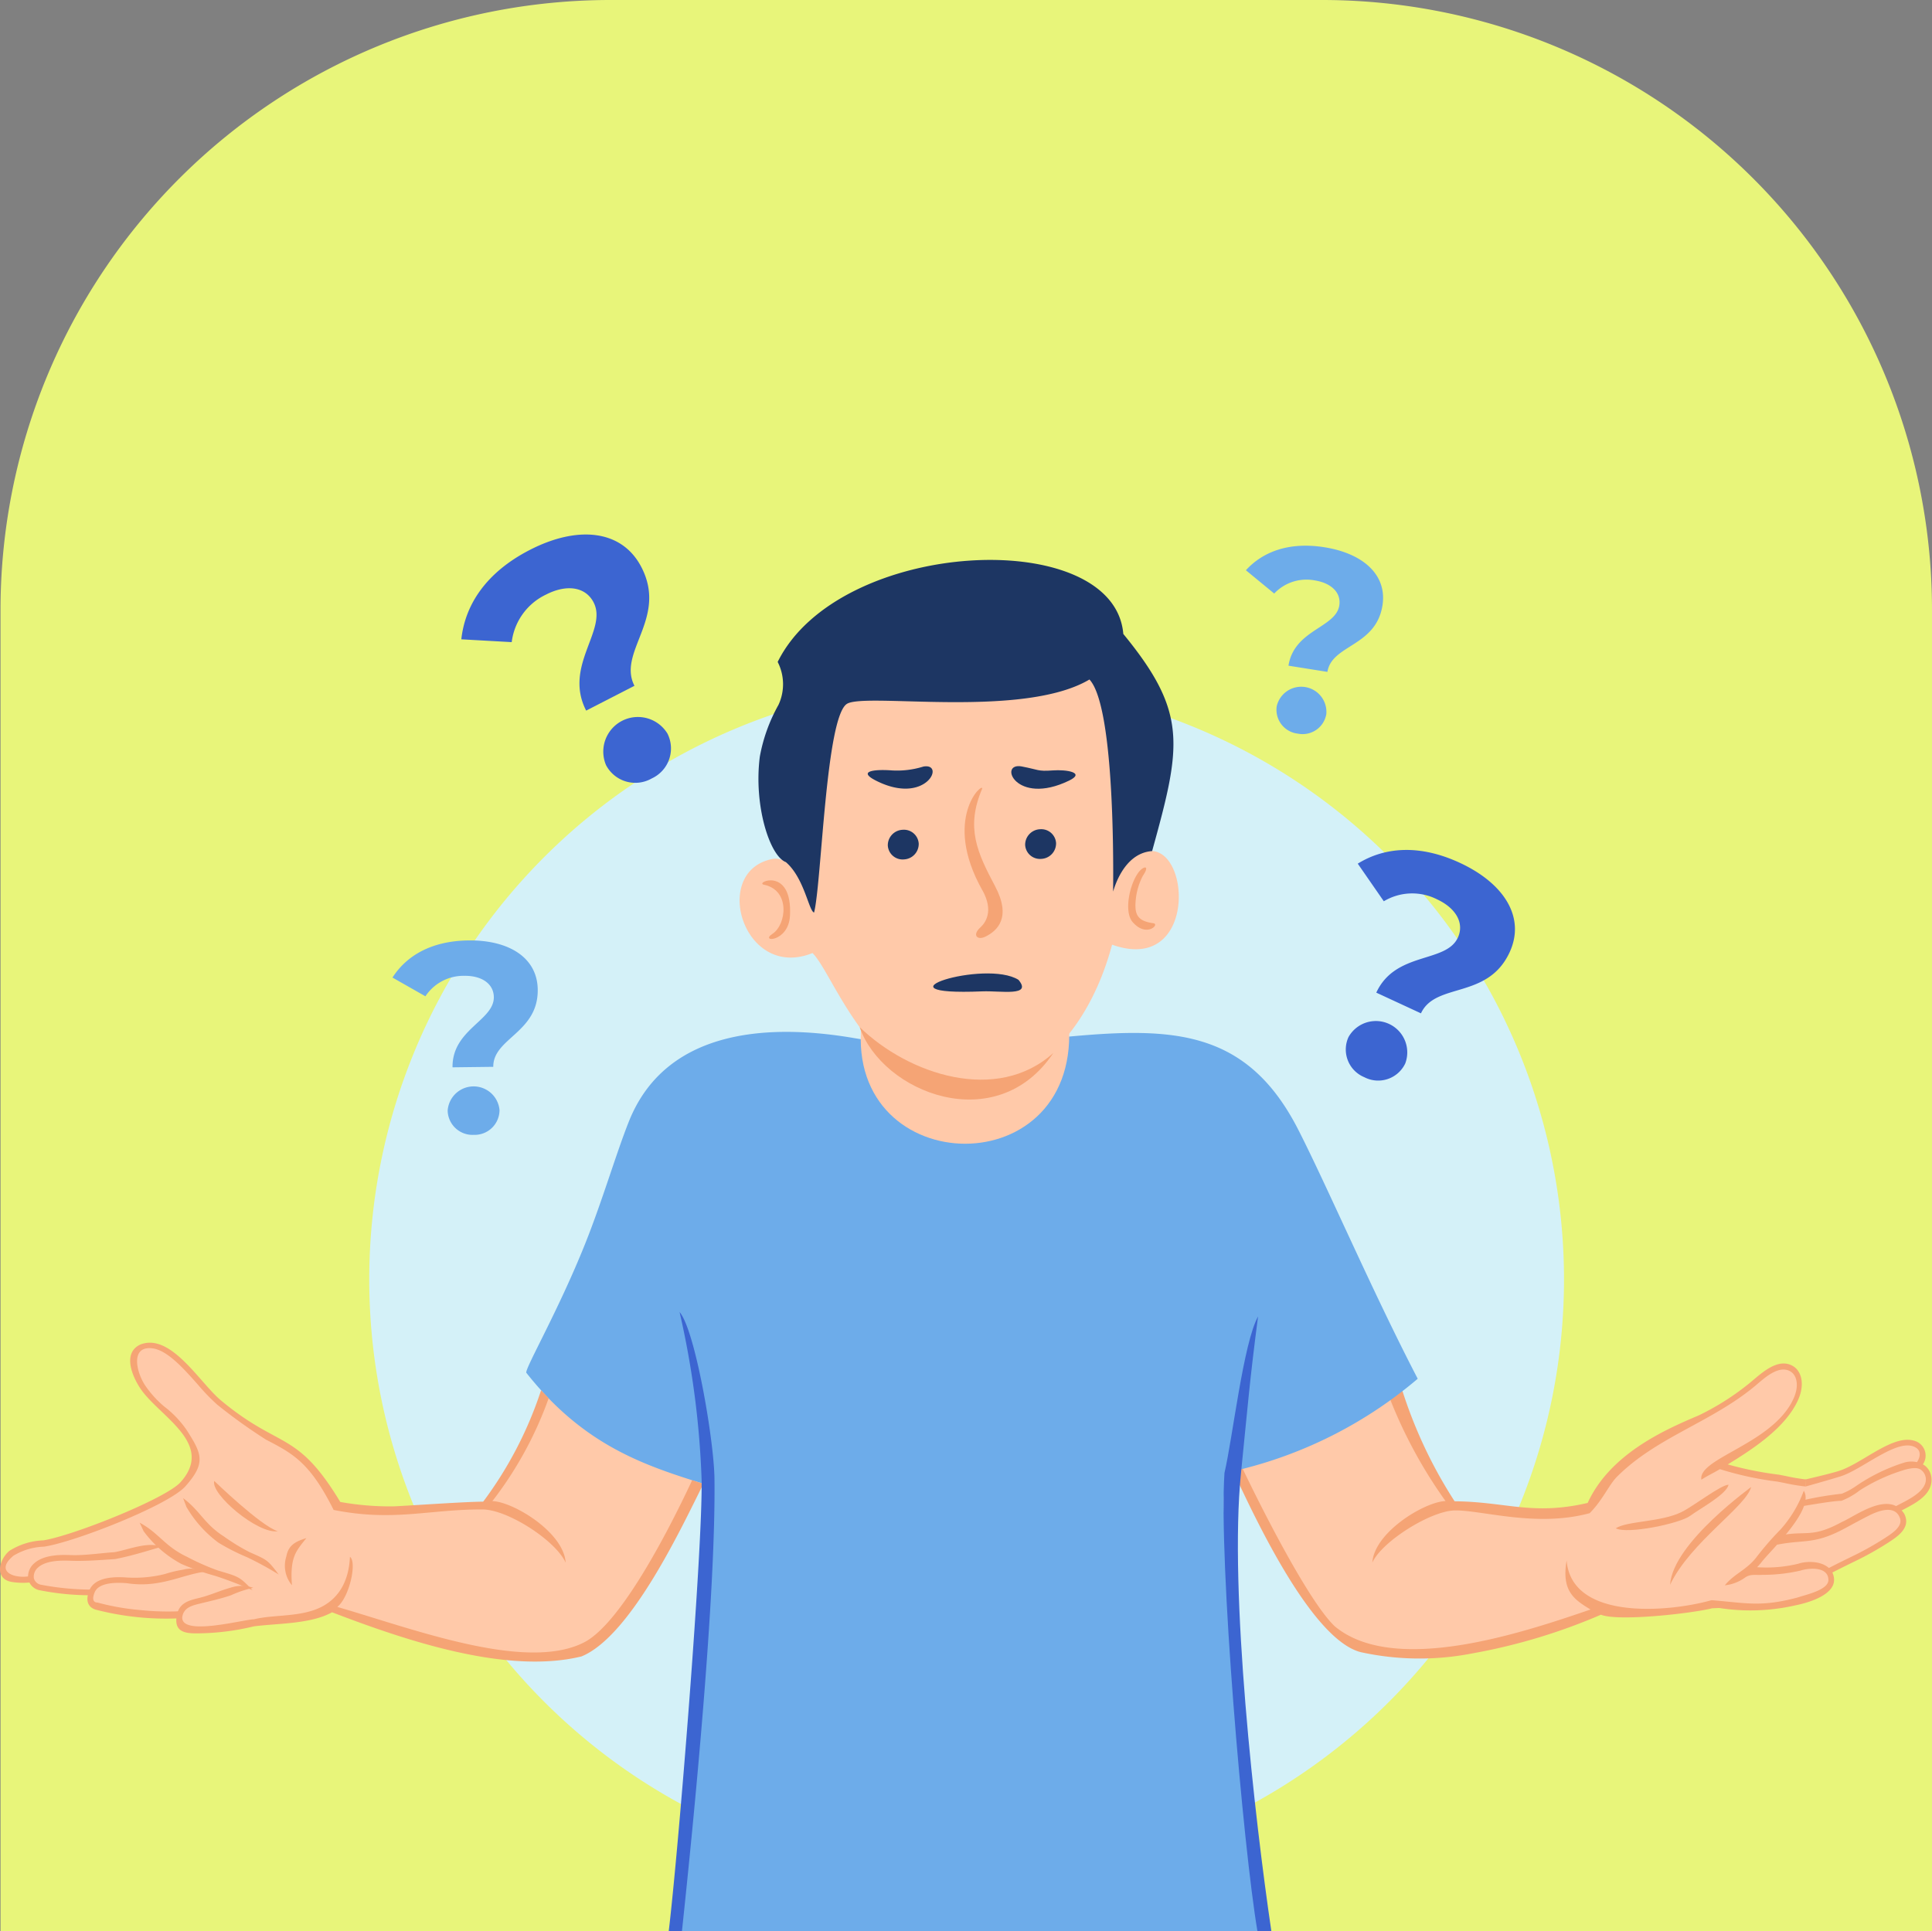 <svg xmlns="http://www.w3.org/2000/svg" xmlns:xlink="http://www.w3.org/1999/xlink" width="190.051" height="190.001" viewBox="0 0 190.051 190.001">
  <rect x="0" y="0" width="190.051" height="190.001" fill="#808080" stroke="none"/>
  <defs>
    <clipPath id="clip-path">
      <rect id="Rectángulo_402428" data-name="Rectángulo 402428" width="190" height="137.415" transform="translate(0 0)" fill="none"/>
    </clipPath>
  </defs>
  <g id="Grupo_1100994" data-name="Grupo 1100994" transform="translate(-180 -1419)">
    <g id="Grupo_1100962" data-name="Grupo 1100962">
      <path id="Rectángulo_402249" data-name="Rectángulo 402249" d="M60,0h70a60,60,0,0,1,60,60V190a0,0,0,0,1,0,0H0a0,0,0,0,1,0,0V60A60,60,0,0,1,60,0Z" transform="translate(180.051 1419)" fill="#e8f57a"/>
      <g id="Grupo_1100961" data-name="Grupo 1100961" transform="translate(180 1471.585)">
        <g id="Grupo_1100960" data-name="Grupo 1100960" transform="translate(0 0.001)" clip-path="url(#clip-path)">
          <path id="Trazado_885940" data-name="Trazado 885940" d="M182.929,49.64A58.764,58.764,0,1,1,124.165,108.4,58.764,58.764,0,0,1,182.929,49.64" transform="translate(-87.842 -35.119)" fill="#d4f1f8" fill-rule="evenodd"/>
          <path id="Trazado_885941" data-name="Trazado 885941" d="M453.821,302.89c2.476-.7,4.412,1.317,9.235-.29,1.352-.451,2.6-.5,2.854-1.177a2.042,2.042,0,0,0,.047-1.636,5.134,5.134,0,0,0,.754-.28,46.107,46.107,0,0,0,4.458-2.423c.765-.572,2.6-1.4,2.128-2.679a1.6,1.6,0,0,0-.523-.723c.276-.154,1.706-.958,2.451-1.454a1.544,1.544,0,0,0-.538-2.743c.479-.572,1.165-1.87-.344-2.314-1.735-.51-4.5,1.569-5.017,1.946a8.076,8.076,0,0,1-2.165,1.015c-.878.286-3.527.97-3.527.97a.127.127,0,0,0-.075.017c-.374-.091-.968-.226-1.827-.4-1.652-.326-2.754-.45-3.4-.626s-2.9-1-2.9-1l-.092-.035c.141-.111.258-.209.341-.289.751-.726,1.327-.826,3.455-2.078a9.969,9.969,0,0,0,4.181-5.032,1.839,1.839,0,0,0-2.946-1.789c-1.106.679-2.594,1.991-4.064,2.915-1.752,1.1-3.258,2.706-5.082,3.179-2.442.634-7.78,5.032-8.514,7.469-5.668,1.47-9.4.116-13.828-.258l-6.567-12.772-17.844,1.685s6.558,15,9.59,19.614c1.547,2.68,3.244,4.5,5.6,5.311,7.2,2.491,16.256-.113,23.739-3.356,2.31.61,8.194-.14,10.43-.771" transform="translate(-286.141 -197.753)" fill="#ffc9a9" fill-rule="evenodd"/>
          <path id="Trazado_885942" data-name="Trazado 885942" d="M449.559,303c-6.535,2.233-19.238,6.547-25.145,1.665-2.771-2.606-8.015-13.229-9.53-16.48-.173.412-.455.409-.584.972,1.982,4.256,7.706,16.761,12.651,18.038a27,27,0,0,0,10.983.123,57.372,57.372,0,0,0,12.65-3.806c1.7.689,8.984-.13,10.94-.633,0,.007.655-.033.71-.026a19.888,19.888,0,0,0,7.424-.249c2.018-.407,3.878-1.251,3.859-2.529-.025-1.682-2.18-2.015-3.517-1.58a13.243,13.243,0,0,1-4.049.341,6.479,6.479,0,0,0,.469-.544c.847-1.1,5.234-5.175,4.12-6.977a11.794,11.794,0,0,1-2.3,3.824,29.634,29.634,0,0,0-2.371,2.731c-.938,1.223-2.169,1.607-3.1,2.752a4.163,4.163,0,0,0,1.986-.76c.531-.381,1.02-.227,1.721-.273a16.421,16.421,0,0,0,3.735-.417c.867-.282,2.73-.407,2.75.909.014.991-2.172,1.451-3.034,1.738-3.623.967-5.052.535-8.463.265-4.182,1.182-13.769,2.039-14.256-3.909-.517,3.01.732,3.844,2.349,4.823m-.277-10.486c2.192-4.772,7.44-7.139,10.889-8.592a25.277,25.277,0,0,0,5.268-3.387c1.033-.862,2.606-2.328,4.036-1.483.89.526,1.179,1.882.477,3.394-1.194,2.575-4.1,4.587-6.891,6.281a33.546,33.546,0,0,0,5.038,1.011l.659.129a18.553,18.553,0,0,0,2,.337l-.049.695a19.008,19.008,0,0,1-2.084-.348l-.659-.129a32.132,32.132,0,0,1-5.678-1.229c-.678.406-1.157.609-1.822,1.036-.356-2.148,7.187-3.55,9.115-8.09.489-1.152.3-2.2-.388-2.579-1.167-.648-2.611.754-3.433,1.439-4.332,3.611-9.668,5.016-13.594,8.941-.786.786-1.422,2.32-2.687,3.584-5.229,1.421-10.555-.294-13.242-.27-2.361.021-7.175,3.034-8.136,5.123.2-3,5.178-5.984,7.2-6.043a46.428,46.428,0,0,1-6.027-11.557q.75-.12,1.5-.209a45.523,45.523,0,0,0,5.418,11.787h0c5.027.038,7.66,1.426,13.093.16" transform="translate(-293.1 -197.24)" fill="#f5a475"/>
          <path id="Trazado_885943" data-name="Trazado 885943" d="M118.816,289.245c2.32-2.975,5.157-9.4,7.02-15.282l16.11,7.077c-2.063,4.592-6.111,13.39-8.308,16.732-1.547,2.68-3.05,5.2-5.464,5.819-7.078,1.829-16.766-.718-24.316-4.057-2.91-3.724-5.931-12.455-1.021-10.7,6.925,2.479,11.013.828,15.979.408" transform="translate(-70.911 -193.818)" fill="#ffc9a9" fill-rule="evenodd"/>
          <path id="Trazado_885944" data-name="Trazado 885944" d="M14.613,272.846a1.639,1.639,0,0,0-.8,1.907,8.546,8.546,0,0,0,2.829,4.136c2.136,1.769,2.489,2.512,3.343,5.012-.552,2.525-1.59,2.787-5.735,5.081,0,0-4.3,1.707-5.266,2.016s-3.069.98-3.614,1.108-3,.272-3.977,1.707.054,1.98.545,2.052a9.483,9.483,0,0,0,1.82-.189,1.142,1.142,0,0,0,.917.828,14.426,14.426,0,0,0,2.365.346c.582.036,1.583.088,2.671.13-.474,1.273.519,1.444.519,1.444a26.3,26.3,0,0,0,4.249.745,24.077,24.077,0,0,0,3.872.084c0,.032,0,.064,0,.1-.008.7.129,1.049.421,1.223a4.345,4.345,0,0,0,1.867.158,11.047,11.047,0,0,0,3.614-.309,9.814,9.814,0,0,0,2-.444c1.067-.109,2.5-.208,2.915-.263a9.568,9.568,0,0,0,4.622-1.589c1.925-1.38,2.824-2.988,2.824-4.4s-3.233-6.1-3.233-6.1a10.415,10.415,0,0,0-5.981-5.828h0a26.562,26.562,0,0,1-5.157-3.5c-2.073-1.728-4.988-6.589-7.624-5.449m.766,19.954a.447.447,0,0,0,.119-.083l.061.059Z" transform="translate(-0.697 -192.906)" fill="#ffc9a9" fill-rule="evenodd"/>
          <path id="Trazado_885945" data-name="Trazado 885945" d="M65.52,327.8a20.388,20.388,0,0,0,2.567,1.579c1.762.786,1.778.738,2.89,2.21a32.138,32.138,0,0,0-3.117-1.7,21.019,21.019,0,0,1-2.815-1.433,11.763,11.763,0,0,1-3.142-3.51l-.328-.864c1.617,1.174,2.078,2.515,3.944,3.721" transform="translate(-43.563 -229.275)" fill="#f5a475"/>
          <path id="Trazado_885946" data-name="Trazado 885946" d="M71.993,318.293c.012.012,4.566,4.421,6.244,4.945-1.968.3-6.645-3.678-6.244-4.945" transform="translate(-50.915 -225.18)" fill="#f5a475"/>
          <path id="Trazado_885947" data-name="Trazado 885947" d="M95.988,339.3c.213-1.17,1-1.49,1.968-1.8-1,1.274-1.625,1.819-1.418,4.637a2.993,2.993,0,0,1-.549-2.839" transform="translate(-67.82 -238.766)" fill="#f5a475"/>
          <path id="Trazado_885948" data-name="Trazado 885948" d="M230.353,167.724c-8.09.746-14.472,1.3-21.17.151-9.224-1.581-18.688-.49-22.149,8.236-1.26,3.176-2.6,7.777-4.284,11.985-2.613,6.542-5.874,12.182-5.8,12.7,5.63,7.133,11.53,9.09,17.477,10.945,0,.086-1.423,34.176-2.477,44.014h57.811c-.7-6.549-2.945-23-3.2-31.609-.205-7.008-2.575-13.078.81-13.87a42.616,42.616,0,0,0,17.273-8.883c-4.465-8.592-8.916-18.955-11.758-24.518-5.014-9.812-12.3-10.089-22.534-9.145" transform="translate(-125.183 -118.335)" fill="#6dacea" fill-rule="evenodd"/>
          <path id="Trazado_885949" data-name="Trazado 885949" d="M554.406,319.572c-.177.935-2.933,2.426-3.781,3.062-.985.739-6.169,1.838-7.313,1.22,1.151-.737,4.443-.592,6.491-1.607,1.162-.576,3.858-2.669,4.6-2.676" transform="translate(-384.371 -226.085)" fill="#f5a475"/>
          <path id="Trazado_885950" data-name="Trazado 885950" d="M569.564,320.27c-.485,1.94-5.976,5.43-7.978,9.63.257-4.18,8.291-9.8,7.978-9.63" transform="translate(-397.299 -226.575)" fill="#f5a475"/>
          <path id="Trazado_885951" data-name="Trazado 885951" d="M22.572,339.988c-1.584.453-2.987.91-4.6,1.218-1.436.093-2.9.213-4.331.163-.78-.027-2.383-.083-3.213.641a1.186,1.186,0,0,0-.44,1.077.875.875,0,0,0,.717.644,26.728,26.728,0,0,0,5.164.476l-.172.556a25.567,25.567,0,0,1-5.125-.491A1.42,1.42,0,0,1,9.438,343.2a1.728,1.728,0,0,1,.619-1.609c1-.869,2.745-.808,3.6-.778,1.342.047,2.913-.2,4.28-.288,1.44-.273,3.239-1.054,4.638-.537" transform="translate(-6.657 -240.406)" fill="#f5a475"/>
          <path id="Trazado_885952" data-name="Trazado 885952" d="M40.825,348.115c-2.211.309-4.369,1.612-7.567,1.108-.686-.046-2.7-.181-3.149.893s.267,1.011.269,1.012a23.846,23.846,0,0,0,4.212.74,26.367,26.367,0,0,0,3.959.115l-.084.694a27.532,27.532,0,0,1-8.2-.834c-.1-.021-1.357-.307-.669-1.942.607-1.441,2.913-1.286,3.7-1.234a12.385,12.385,0,0,0,3.7-.338,12.38,12.38,0,0,1,1.833-.438,2.733,2.733,0,0,1,2,.223" transform="translate(-20.793 -246.054)" fill="#f5a475"/>
          <path id="Trazado_885953" data-name="Trazado 885953" d="M25,298.991c1.924-.469,4.483-.193,6.5-1.154,1.641-.783,2.805-2.359,2.924-4.987.71.51-.047,3.977-1.244,4.93,7.424,2.143,18.544,6.421,24.276,3.488,3.78-1.934,8.738-11.893,10.631-15.956l1.112.35c-1.986,3.931-7.058,14.961-11.994,16.986-7.431,1.822-17.473-1.639-24.54-4.341-2.1,1.167-5.3,1.073-7.691,1.385a24.294,24.294,0,0,1-5.506.688c-1.2.017-2.354-.1-2.088-1.707.214-1.292,1.178-1.526,2.237-1.784s2-.705,3.057-1a3.476,3.476,0,0,1,2.237.009,11.12,11.12,0,0,0-2.189.735c-1.038.354-2.191.607-2.975.8-.871.212-1.665.4-1.818,1.332-.167,1.945,6.013.247,7.072.229m30.64-5.578c-1-2.181-5.7-5.216-8.178-5.226-5.265-.021-8.729,1.227-14.645.047-2.346-4.7-4.033-5.55-6.65-6.914a52.692,52.692,0,0,1-4.8-3.443,20.25,20.25,0,0,1-1.927-2c-1.412-1.59-3.006-3.384-4.486-3.546-2.155-.235-1.545,2.384-.651,3.692a10.223,10.223,0,0,0,1.824,2.016,10.1,10.1,0,0,1,2.209,2.3c1.514,2.359,1.965,3.258-.109,5.581-1.64,1.837-10.785,5.447-13.879,5.927a6.194,6.194,0,0,0-3.015.885c-1.905,1.572.084,2.322,1.67,2.005l.123.613a6.948,6.948,0,0,1-1.927-.025c-1.779-.263-1.314-2.21-.272-3.067a6.7,6.7,0,0,1,3.326-1.029c2.885-.446,12.056-4.1,13.509-5.726,3.4-3.8-2.053-6.436-3.919-9.163-.81-1.185-1.843-3.539-.038-4.378,3-1.18,5.846,3.761,7.917,5.488,5.846,4.874,7.45,2.88,11.75,10a27.852,27.852,0,0,0,5.129.436c.7,0,9.273-.618,9.289-.424,1.4-.7,7.534,2.613,7.752,5.95" transform="translate(0 -192.274)" fill="#f5a475"/>
          <path id="Trazado_885954" data-name="Trazado 885954" d="M161.62,299.084a38.2,38.2,0,0,0,5.947-11.3l.744.795a36.688,36.688,0,0,1-5.705,10.332Z" transform="translate(-114.34 -203.599)" fill="#f5a475"/>
          <path id="Trazado_885955" data-name="Trazado 885955" d="M602.441,332.439c.805-.421,1.628-.824,2.381-1.194a30.227,30.227,0,0,0,3.3-1.835c.773-.5,1.822-1.174,1.512-2.007a1.546,1.546,0,0,0-.067-.153c-.554-1.1-2.047-.544-2.945-.093-.764.385-1.643.863-2.319,1.231-3.1,1.686-4.026,1.106-6.758,1.653l.253-.906c2.66-.532,3.124.306,6.157-1.345,1.343-.58,4.615-3.125,6.108-.792a2.076,2.076,0,0,1,.091.209c.467,1.254-.8,2.069-1.732,2.67a30.742,30.742,0,0,1-3.359,1.865c-.748.367-1.564.767-2.368,1.187Z" transform="translate(-422.742 -230.655)" fill="#f5a475"/>
          <path id="Trazado_885956" data-name="Trazado 885956" d="M614.992,316.211c1-.545,2.824-1.3,2.981-2.514a1.178,1.178,0,0,0-.477-1.087c-.336-.235-.789-.2-1.5-.03a17.573,17.573,0,0,0-4.516,2.051,7.042,7.042,0,0,1-1.815,1.032h0c-.749-.009-3.067.405-3.929.538l.117-.584a32.215,32.215,0,0,1,3.856-.652,6.942,6.942,0,0,0,1.48-.81,17.8,17.8,0,0,1,4.61-2.237,2.426,2.426,0,0,1,2.018.235,1.647,1.647,0,0,1,.594.761,1.936,1.936,0,0,1,.107.946c-.195,1.512-2.039,2.263-3.262,2.931Z" transform="translate(-428.532 -220.595)" fill="#f5a475"/>
          <path id="Trazado_885957" data-name="Trazado 885957" d="M607.125,308.345c.008,0,2.442-.56,3.323-.847,2.288-.747,5.238-3.584,7.347-2.964a1.518,1.518,0,0,1,.54,2.682l-.652-.107c.718-.632,1.081-1.71-.045-2.041-1.779-.523-4.963,2.289-7.018,2.96-.874.285-3.49,1.014-3.5,1.016Z" transform="translate(-429.515 -215.384)" fill="#f5a475"/>
          <path id="Trazado_885958" data-name="Trazado 885958" d="M309.18,119.609c-.488-2.056-3.748-2.772-11.544-2.438-3.642.156-7.57,1.41-7.63,2.881l-.427,10.337c-2.221,15.842,21.1,16.849,20.344.933Z" transform="translate(-204.76 -82.839)" fill="#ffc9a9" fill-rule="evenodd"/>
          <path id="Trazado_885959" data-name="Trazado 885959" d="M254.11,45.406a72.991,72.991,0,0,0-.386,8.616,1.77,1.77,0,0,0-1.924-.763c-5.941,1.324-2.661,11.964,4.071,9.226,1.287,1.287,2.946,5.617,6.269,9.321,10.775,8.375,20.065,1.544,23.2-10.143,9.483,3.385,7.5-13.613,1.549-8.118a59.206,59.206,0,0,0-.96-9.238c-.613-3.865-.151-9.112-2.617-11.374-3.012-2.763-9.313-2.17-13.8-2.812-8.058,1.728-14.631,6.626-15.4,15.284" transform="translate(-175.944 -21.31)" fill="#ffc9a9" fill-rule="evenodd"/>
          <path id="Trazado_885960" data-name="Trazado 885960" d="M293.768,37.195c-2.953.2-3.824,4.048-3.839,3.967.045-4,.028-18.337-2.328-20.848-3.7,2.2-10.3,2.311-15.651,2.2-4.039-.084-7.364-.292-8.186.184-2.106,1.219-2.512,17.708-3.252,20.542-.518-.138-.957-3.4-2.778-4.963-1.56-.575-3.18-5.53-2.557-10.381a16.365,16.365,0,0,1,1.835-5.088,4.814,4.814,0,0,0-.08-4.222c6.054-12.218,33.1-13.453,34-2.753,6.361,7.751,5.71,10.977,2.834,21.361" transform="translate(-180.432 -6.05)" fill="#1d3663" fill-rule="evenodd"/>
          <path id="Trazado_885961" data-name="Trazado 885961" d="M326.1,95.24c1.168,2.087.295,3.237-.2,3.686-.827.757-.28,1.283.5.9,1.182-.582,2.6-1.876.944-4.991-1.74-3.283-2.9-5.737-1.256-9.567.137-.711-3.967,2.879.006,9.973" transform="translate(-229.471 -60.261)" fill="#f5a475" fill-rule="evenodd"/>
          <path id="Trazado_885962" data-name="Trazado 885962" d="M297.253,77.983a8.665,8.665,0,0,1-3.157.372c-1.415-.107-3.456.015-1.493,1.01,4.931,2.5,6.891-1.794,4.65-1.383" transform="translate(-206.431 -55.15)" fill="#1d3663" fill-rule="evenodd"/>
          <path id="Trazado_885963" data-name="Trazado 885963" d="M347.758,100.481a1.525,1.525,0,0,1-1.459,1.55,1.459,1.459,0,0,1-1.582-1.363,1.526,1.526,0,0,1,1.456-1.552,1.461,1.461,0,0,1,1.586,1.364" transform="translate(-243.872 -70.119)" fill="#1d3663" fill-rule="evenodd"/>
          <path id="Trazado_885964" data-name="Trazado 885964" d="M301.573,100.658a1.524,1.524,0,0,1-1.459,1.55,1.458,1.458,0,0,1-1.582-1.363,1.524,1.524,0,0,1,1.457-1.551,1.458,1.458,0,0,1,1.584,1.364" transform="translate(-211.198 -70.244)" fill="#1d3663" fill-rule="evenodd"/>
          <path id="Trazado_885965" data-name="Trazado 885965" d="M318.638,149.376c-11.271.472.306-3.185,3.561-1.134,1.391,1.669-1.771,1.06-3.561,1.134" transform="translate(-222.01 -104.43)" fill="#1d3663" fill-rule="evenodd"/>
          <path id="Trazado_885966" data-name="Trazado 885966" d="M379.8,117.35c1.359,1.568,2.7.2,2.036.112-1.531-.21-1.892-.816-1.728-2.346a6.431,6.431,0,0,1,.7-2.328c.733-1.076.049-.968-.434-.326-.88,1.167-1.455,3.874-.575,4.889" transform="translate(-268.38 -79.22)" fill="#f5a475" fill-rule="evenodd"/>
          <path id="Trazado_885967" data-name="Trazado 885967" d="M256.484,116.738c2.632.532,2.224,3.937.843,4.835-1.3.845,1.585.851,1.724-1.778.259-4.923-3.531-3.252-2.567-3.058" transform="translate(-181.341 -82.285)" fill="#f5a475" fill-rule="evenodd"/>
          <path id="Trazado_885968" data-name="Trazado 885968" d="M341.095,77.939c1.642.308,1.541.5,3.016.388,1.415-.105,3.256.217,1.634,1-5.262,2.55-7.022-1.837-4.65-1.391" transform="translate(-240.577 -55.117)" fill="#1d3663" fill-rule="evenodd"/>
          <path id="Trazado_885969" data-name="Trazado 885969" d="M308.109,168.194c-5.535,5-14.222,2.141-19.058-2.55,2.239,6.459,13.456,10.922,19.058,2.55" transform="translate(-204.492 -117.187)" fill="#f5a475" fill-rule="evenodd"/>
          <path id="Trazado_885970" data-name="Trazado 885970" d="M225.925,261.465c1.53,1.75,3.388,12.607,3.436,16.371.146,11.542-2.028,33.575-3.2,44.555h-1.3c.982-8.177,3.353-37.724,3.235-44.427a86.7,86.7,0,0,0-2.169-16.5" transform="translate(-159.079 -184.976)" fill="#3c65d1"/>
          <path id="Trazado_885971" data-name="Trazado 885971" d="M414.83,262.959c-.841,6.443-1.011,8.824-1.684,15.457-1.175,11.569,1.363,34.007,2.993,45.032h-1.369c-1.416-8.34-3.824-36.472-3.245-45.089.815-3.484,1.851-12.776,3.306-15.4" transform="translate(-291.074 -186.033)" fill="#3c65d1"/>
          <path id="Trazado_885972" data-name="Trazado 885972" d="M423.128,15.564l3.836.61c.428-2.693,4.768-2.472,5.414-6.536.477-3-1.895-5.119-5.705-5.725-3.429-.545-6.027.4-7.73,2.261l2.787,2.293a4.356,4.356,0,0,1,3.982-1.294c1.651.262,2.618,1.223,2.42,2.468-.351,2.21-4.439,2.368-5,5.924m.917,6.683a2.364,2.364,0,0,0,2.806-1.924,2.476,2.476,0,0,0-4.878-.775,2.364,2.364,0,0,0,2.072,2.7" transform="translate(-296.385 -2.659)" fill="#6dacea"/>
          <path id="Trazado_885973" data-name="Trazado 885973" d="M167.4,17.326l4.752-2.442c-1.715-3.336,3.281-6.62.692-11.655-1.909-3.713-6.265-4.139-10.985-1.713-4.248,2.184-6.365,5.341-6.738,8.795l4.956.277a5.992,5.992,0,0,1,3.366-4.674c2.045-1.051,3.9-.772,4.693.77,1.407,2.738-3,6.237-.735,10.642M173.849,24a3.252,3.252,0,0,0,1.549-4.416,3.406,3.406,0,0,0-6.042,3.106A3.252,3.252,0,0,0,173.849,24" transform="translate(-109.74 0)" fill="#3c65d1"/>
          <path id="Trazado_885974" data-name="Trazado 885974" d="M137.882,148.989l4.013-.049c-.034-2.817,4.425-3.35,4.373-7.6-.038-3.136-2.824-4.883-6.811-4.835-3.588.044-6.07,1.456-7.478,3.653L135.219,142a4.5,4.5,0,0,1,3.83-2.014c1.728-.021,2.881.789,2.9,2.091.028,2.313-4.108,3.187-4.063,6.908m2.1,6.647a2.443,2.443,0,0,0,2.522-2.45,2.559,2.559,0,0,0-5.1.062,2.443,2.443,0,0,0,2.581,2.388" transform="translate(-93.371 -96.57)" fill="#6dacea"/>
          <path id="Trazado_885975" data-name="Trazado 885975" d="M455.52,120.132l4.393,2.036c1.43-3.084,6.56-1.342,8.718-6,1.591-3.433-.531-6.785-4.894-8.808-3.928-1.821-7.364-1.576-10.041.082l2.563,3.7a5.431,5.431,0,0,1,5.217-.2c1.891.877,2.724,2.359,2.063,3.784-1.173,2.531-6.13,1.329-8.018,5.4m-1.174,8.327a2.948,2.948,0,0,0,4.02-1.353,3.087,3.087,0,0,0-5.586-2.59,2.947,2.947,0,0,0,1.565,3.942" transform="translate(-320.133 -75.06)" fill="#3c65d1"/>
          <path id="Trazado_885976" data-name="Trazado 885976" d="M51.621,335.686a22.994,22.994,0,0,0,3.031,1.343c2.081.624,2.1.574,3.414,1.943a37.343,37.343,0,0,0-3.681-1.414,24.765,24.765,0,0,1-3.325-1.174,11.191,11.191,0,0,1-3.71-3.221l-.387-.834c1.91,1.025,2.454,2.324,4.658,3.357" transform="translate(-33.224 -235.11)" fill="#f5a475"/>
        </g>
      </g>
    </g>
  </g>
</svg>

